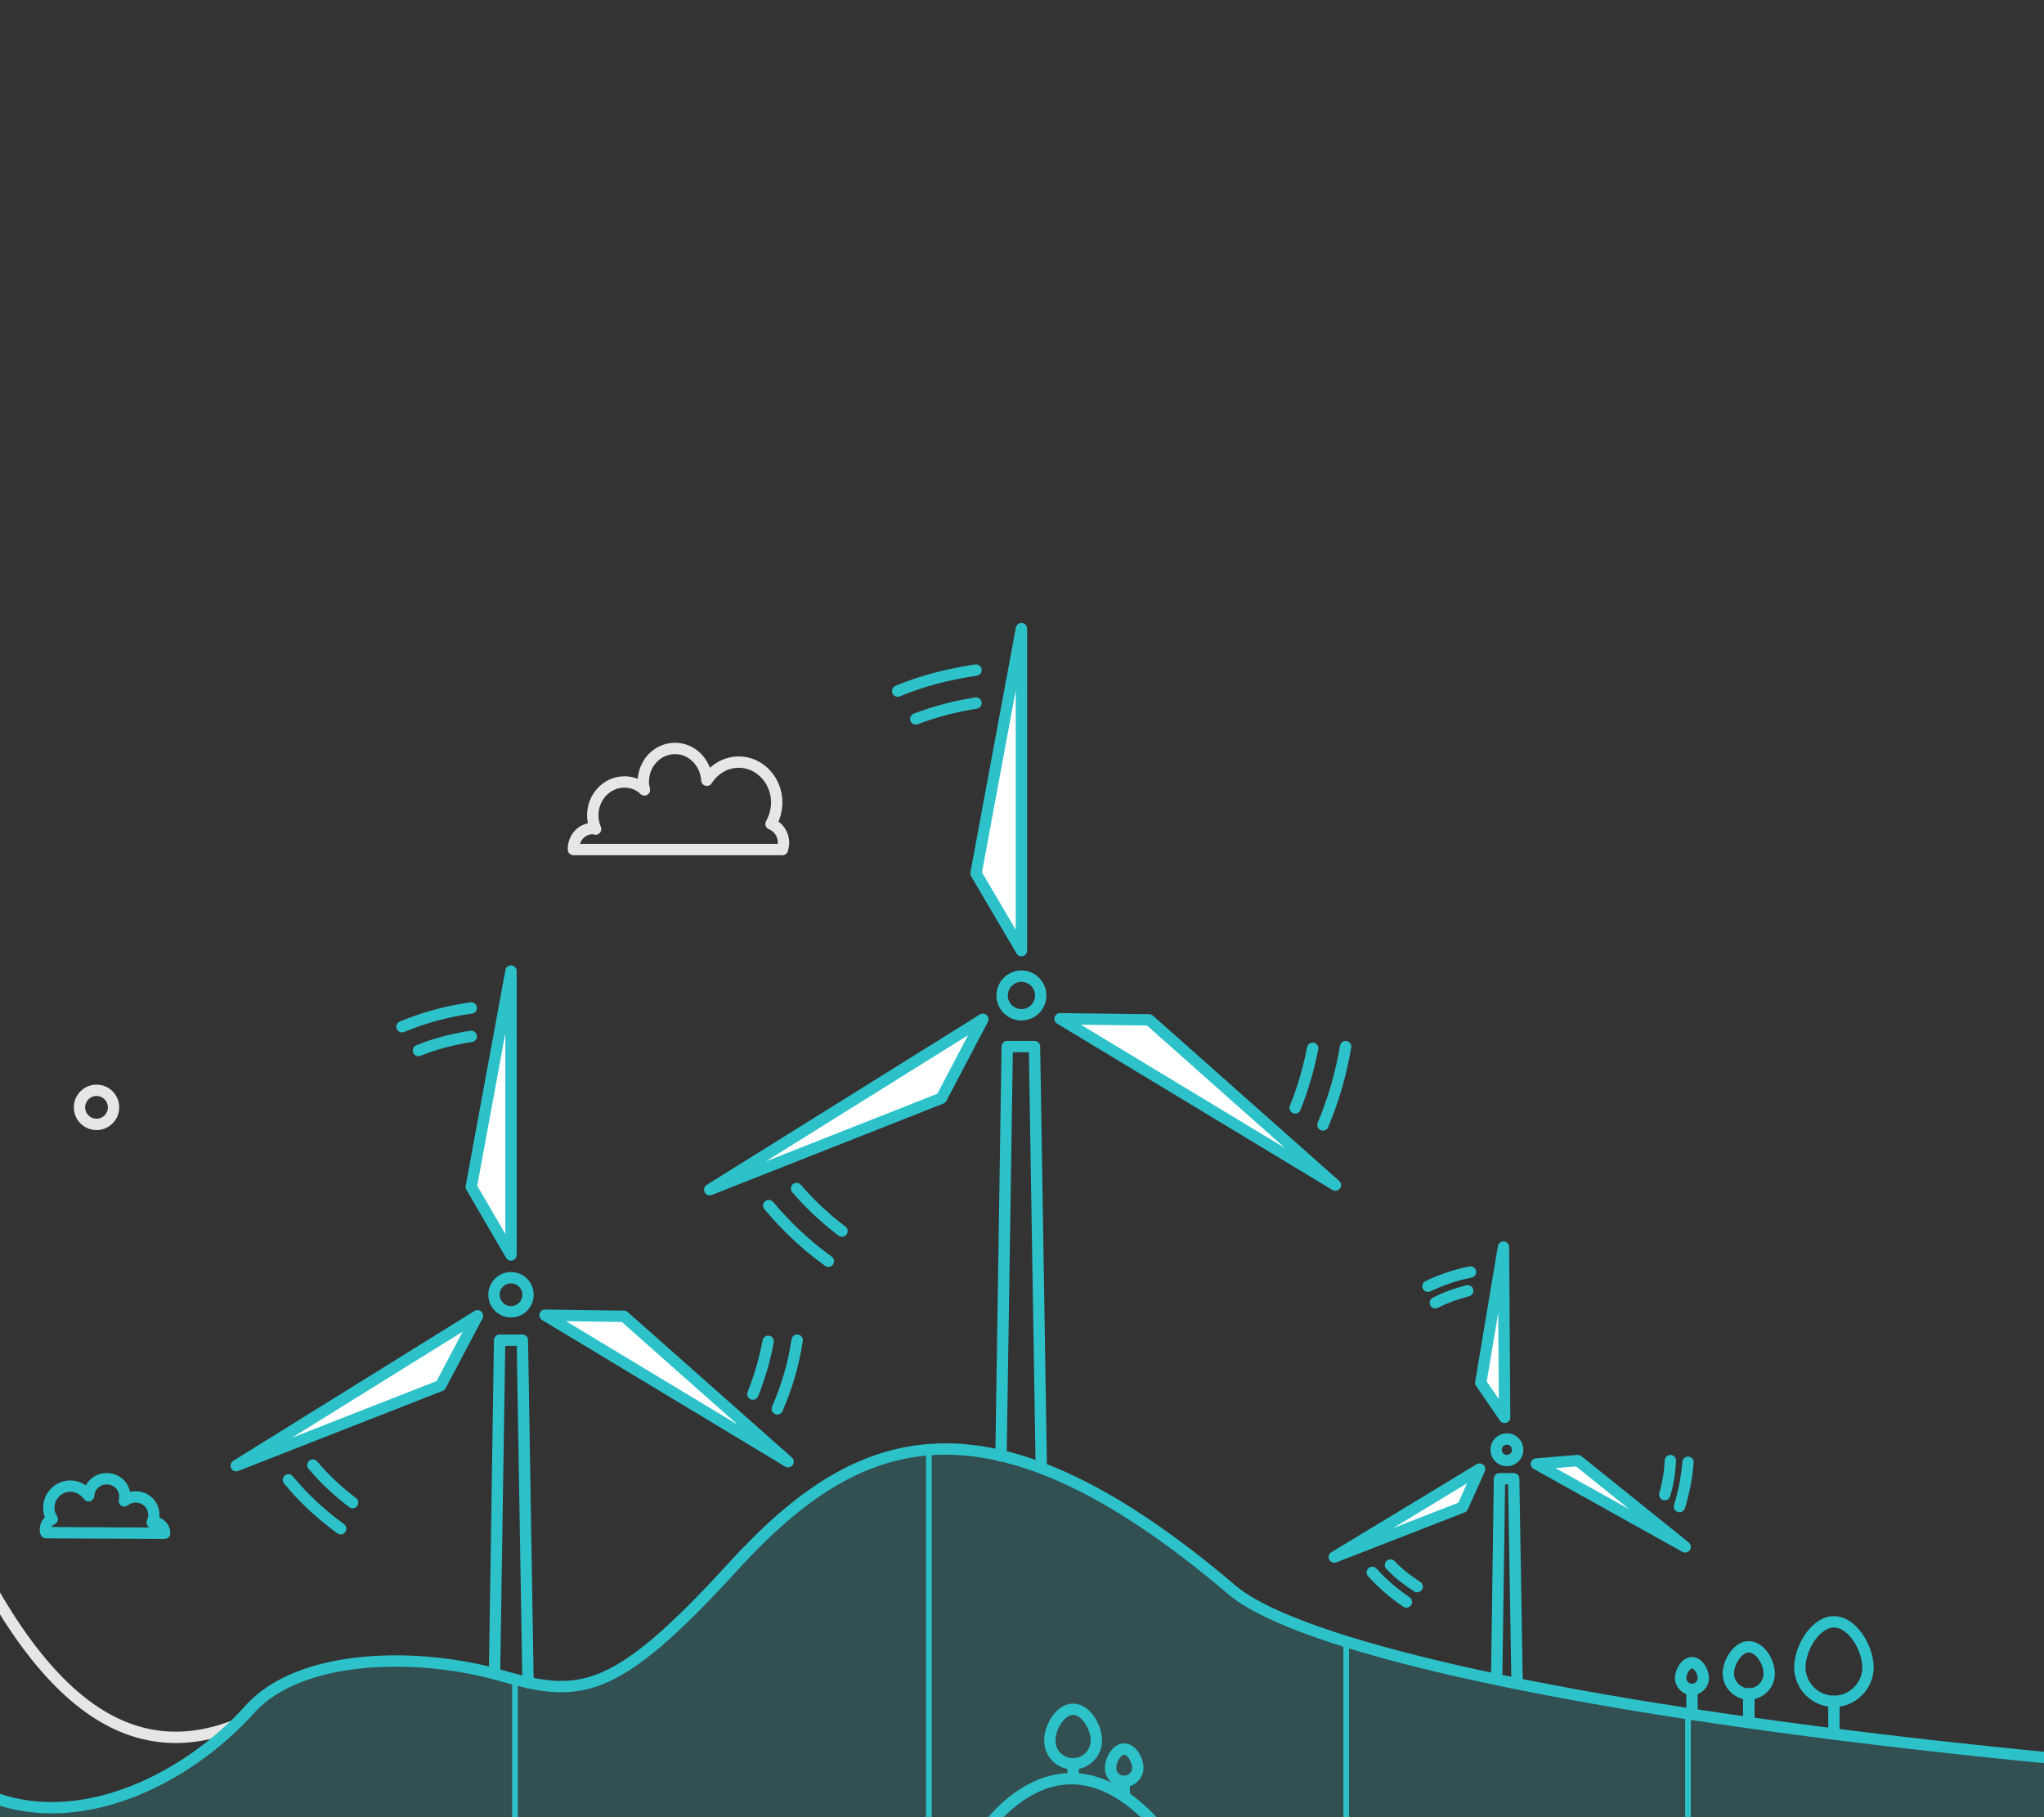 <?xml version="1.0" encoding="utf-8"?>
<!-- Generator: Adobe Illustrator 22.0.1, SVG Export Plug-In . SVG Version: 6.00 Build 0)  -->
<svg version="1.1" id="Шар_1" xmlns="http://www.w3.org/2000/svg" xmlns:xlink="http://www.w3.org/1999/xlink" x="0px" y="0px"
	 viewBox="0 0 360 320" style="enable-background:new 0 0 360 320;" xml:space="preserve">
<rect x="0" y="0" width="360" height="320" fill="#333333" stroke="none"/>
<g id="bg">
	<path style="fill:none;stroke:#E6E6E6;stroke-width:2;stroke-linecap:round;stroke-linejoin:round;stroke-miterlimit:10;" d="
		M-177,330c-3-16-11-93-35-96s-43,61-43,61"/>
	<path style="opacity:0.2;fill:#2DC1C9;enable-background:new    ;" d="M612,320l20-1l24,14l-931,23V255l22-69c0,0,17-59,41-56
		s32,80,35,96s7,65,37,69s47-25,65-30s35-7,55,33c16,32,47.9,20.9,64,3c9-10,30-10,44-6s20,4,41-19s43.7-33.7,88,4
		C237,297,370,320,612,320z"/>
	<path style="fill:none;stroke:#2DC1C9;stroke-width:2;stroke-linecap:round;stroke-linejoin:round;stroke-miterlimit:10;" d="
		M-186.7,172.7c-27.7,23.7-61.7,0-61.7,0"/>
	<path style="fill:none;stroke:#E6E6E6;stroke-width:2;stroke-linecap:round;stroke-linejoin:round;stroke-miterlimit:10;" d="
		M41,304c-24,9-41-14-56-54s-26-45-37-46s-23,12-27,18s-15,25-25,25s-19-31-23-42s-16-43-28-43s-26.6,35.5-26.6,35.5"/>
	
		<line style="fill:none;stroke:#2DC1C9;stroke-linecap:round;stroke-linejoin:round;stroke-miterlimit:10;" x1="-203.9" y1="323" x2="-203.9" y2="134.2"/>
	
		<line style="fill:none;stroke:#2DC1C9;stroke-linecap:round;stroke-linejoin:round;stroke-miterlimit:10;" x1="-130" y1="322" x2="-130" y2="295.1"/>
	
		<line style="fill:none;stroke:#2DC1C9;stroke-linecap:round;stroke-linejoin:round;stroke-miterlimit:10;" x1="-57" y1="321" x2="-57" y2="262.5"/>
	
		<line style="fill:none;stroke:#2DC1C9;stroke-linecap:round;stroke-linejoin:round;stroke-miterlimit:10;" x1="90.7" y1="322" x2="90.7" y2="295.7"/>
	
		<line style="fill:none;stroke:#2DC1C9;stroke-linecap:round;stroke-linejoin:round;stroke-miterlimit:10;" x1="163.6" y1="321" x2="163.6" y2="256"/>
	
		<line style="fill:none;stroke:#2DC1C9;stroke-linecap:round;stroke-linejoin:round;stroke-miterlimit:10;" x1="237.1" y1="322" x2="237.1" y2="289.1"/>
	
		<line style="fill:none;stroke:#2DC1C9;stroke-linecap:round;stroke-linejoin:round;stroke-miterlimit:10;" x1="297.3" y1="321" x2="297.3" y2="301.6"/>
	<path style="fill:none;stroke:#2DC1C9;stroke-width:2;stroke-linecap:round;stroke-linejoin:round;stroke-miterlimit:10;" d="
		M205,323c-18-22-32,0-32,0"/>
	<path style="fill:none;stroke:#2DC1C9;stroke-width:2;stroke-linecap:round;stroke-linejoin:round;stroke-miterlimit:10;" d="
		M-275,255l22-69c0,0,17-59,41-56s32,80,35,96s7,65,37,69s47-25,65-30s35-7,55,33c16,32,47.9,20.9,64,3c9-10,30-10,44-6s20,4,41-19
		s43.7-33.7,88,4c20,17,153,40,395,40l20-1"/>
	<path style="fill:none;stroke:#2DC1C9;stroke-width:2;stroke-linecap:round;stroke-linejoin:round;stroke-miterlimit:10;" d="
		M-195.4,146.9c-19.4,14.9-40.5,0-40.5,0"/>
</g>
<g id="point">
	
		<circle style="fill:none;stroke:#2DC1C9;stroke-width:2;stroke-linecap:round;stroke-linejoin:round;stroke-miterlimit:10;" cx="-20" cy="298" r="6"/>
	<circle style="fill:none;stroke:#2DC1C9;stroke-width:2;stroke-miterlimit:10;" cx="-20" cy="298" r="2"/>
</g>
<circle style="fill:none;stroke:#E6E6E6;stroke-width:2;stroke-linecap:round;stroke-linejoin:round;stroke-miterlimit:10;" cx="17" cy="195" r="3"/>
<path id="cloud3" style="fill:none;stroke:#E6E6E6;stroke-width:2;stroke-linecap:round;stroke-linejoin:round;stroke-miterlimit:10;" d="
	M101,149.5c0-2,1.5-3.6,3.4-3.6c0.2,0,0.3,0,0.5,0.1c-0.3-0.7-0.5-1.6-0.5-2.4c0-3.3,2.5-5.9,5.6-5.9c1.3,0,2.6,0.5,3.5,1.4
	c-0.1-0.4-0.2-0.9-0.2-1.4c0-3.3,2.5-5.9,5.6-5.9c3,0,5.4,2.5,5.6,5.6c1.2-1.9,3.3-3.2,5.6-3.2c3.7,0,6.7,3.2,6.7,7.1
	c0,1.4-0.4,2.7-1,3.8c1.3,0.5,2.2,1.8,2.2,3.3c0,0.4-0.1,0.8-0.2,1.2H101V149.5z"/>
<path id="cloud1" style="fill:none;stroke:#2DC1C9;stroke-width:2;stroke-linecap:round;stroke-linejoin:round;stroke-miterlimit:10;" d="
	M29,270c0-1.1-0.9-1.9-1.9-1.9c-0.1,0-0.2,0-0.3,0c0.2-0.4,0.3-0.8,0.3-1.3c0-1.8-1.4-3.2-3.2-3.2c-0.8,0-1.5,0.3-2,0.7
	c0.1-0.2,0.1-0.5,0.1-0.7c0-1.8-1.4-3.2-3.2-3.2c-1.7,0-3.1,1.3-3.2,3c-0.7-1-1.9-1.7-3.2-1.7c-2.1,0-3.8,1.7-3.8,3.8
	c0,0.8,0.2,1.4,0.6,2c-0.7,0.3-1.2,1-1.2,1.8c0,0.2,0,0.4,0.1,0.6L29,270L29,270z"/>
<g id="trees2">
	<g>
		<path style="fill:none;stroke:#2DC1C9;stroke-width:2;stroke-linecap:round;stroke-linejoin:round;stroke-miterlimit:10;" d="
			M193.1,306.5c0-2.3-1.8-5.5-4.1-5.5s-4.1,3.2-4.1,5.5s1.8,4.1,4.1,4.1S193.1,308.7,193.1,306.5z"/>
		
			<line style="fill:none;stroke:#2DC1C9;stroke-width:2;stroke-linecap:round;stroke-linejoin:round;stroke-miterlimit:10;" x1="189" y1="310.6" x2="189" y2="313"/>
	</g>
	<g>
		<path style="fill:none;stroke:#2DC1C9;stroke-width:2;stroke-linecap:round;stroke-linejoin:round;stroke-miterlimit:10;" d="
			M200.4,311.3c0-1.4-1.1-3.3-2.4-3.3s-2.4,1.9-2.4,3.3c0,1.4,1.1,2.4,2.4,2.4S200.4,312.6,200.4,311.3z"/>
		
			<line style="fill:none;stroke:#2DC1C9;stroke-width:2;stroke-linecap:round;stroke-linejoin:round;stroke-miterlimit:10;" x1="198" y1="313.7" x2="198" y2="316"/>
	</g>
</g>
<g id="trees1">
	<g>
		<path style="fill:none;stroke:#2DC1C9;stroke-width:2;stroke-linecap:round;stroke-linejoin:round;stroke-miterlimit:10;" d="
			M329,293.6c0-3.3-2.7-8-6-8s-6,4.7-6,8s2.7,6,6,6S329,296.9,329,293.6z"/>
		
			<line style="fill:none;stroke:#2DC1C9;stroke-width:2;stroke-linecap:round;stroke-linejoin:round;stroke-miterlimit:10;" x1="323" y1="299.6" x2="323" y2="305"/>
	</g>
	<g>
		<path style="fill:none;stroke:#2DC1C9;stroke-width:2;stroke-linecap:round;stroke-linejoin:round;stroke-miterlimit:10;" d="
			M311.6,294.7c0-2-1.6-4.7-3.6-4.7s-3.6,2.8-3.6,4.7c0,1.9,1.6,3.6,3.6,3.6S311.6,296.7,311.6,294.7z"/>
		
			<line style="fill:none;stroke:#2DC1C9;stroke-width:2;stroke-linecap:round;stroke-linejoin:round;stroke-miterlimit:10;" x1="308" y1="298.3" x2="308" y2="302.8"/>
		
			<line style="fill:none;stroke:#2DC1C9;stroke-width:2;stroke-linecap:round;stroke-linejoin:round;stroke-miterlimit:10;" x1="308" y1="298.3" x2="308" y2="302.8"/>
	</g>
	<g>
		<path style="fill:none;stroke:#2DC1C9;stroke-width:2;stroke-linecap:round;stroke-linejoin:round;stroke-miterlimit:10;" d="
			M300,295.5c0-1.1-0.9-2.7-2-2.7s-2,1.6-2,2.7s0.9,2,2,2S300,296.6,300,295.5z"/>
		
			<line style="fill:none;stroke:#2DC1C9;stroke-width:2;stroke-linecap:round;stroke-linejoin:round;stroke-miterlimit:10;" x1="298" y1="297.5" x2="298" y2="301"/>
	</g>
</g>
<g id="windmill1">
	
		<polyline style="fill:none;stroke:#2DC1C9;stroke-width:2;stroke-linecap:round;stroke-linejoin:round;stroke-miterlimit:10;" points="
		93,296.3 92,236 88,236 87.1,294.7 	"/>
	<g id="rotate1">
		<circle style="fill:#FFFFFF;fill-opacity:0;" cx="90" cy="228" r="58"/>
		
			<circle style="fill:none;stroke:#2DC1C9;stroke-width:2;stroke-linecap:round;stroke-linejoin:round;stroke-miterlimit:10;" cx="90" cy="228" r="3"/>
		
			<polygon style="fill:#FFFFFF;stroke:#2DC1C9;stroke-width:2;stroke-linecap:round;stroke-linejoin:round;stroke-miterlimit:10;" points="
			90,221 90,171 83,209 		"/>
		<path style="fill:none;stroke:#2DC1C9;stroke-width:2;stroke-linecap:round;stroke-linejoin:round;stroke-miterlimit:10;" d="
			M83,182.5c-3.2,0.5-6.4,1.3-9.3,2.5"/>
		<path style="fill:none;stroke:#2DC1C9;stroke-width:2;stroke-linecap:round;stroke-linejoin:round;stroke-miterlimit:10;" d="
			M83,177.5c-4.3,0.6-8.3,1.7-12.2,3.3"/>
		
			<polygon style="fill:#FFFFFF;stroke:#2DC1C9;stroke-width:2;stroke-linecap:round;stroke-linejoin:round;stroke-miterlimit:10;" points="
			96,231.6 138.8,257.4 109.9,231.8 		"/>
		<path style="fill:none;stroke:#2DC1C9;stroke-width:2;stroke-linecap:round;stroke-linejoin:round;stroke-miterlimit:10;" d="
			M132.6,245.5c1.2-3,2.1-6.1,2.7-9.3"/>
		<path style="fill:none;stroke:#2DC1C9;stroke-width:2;stroke-linecap:round;stroke-linejoin:round;stroke-miterlimit:10;" d="
			M136.9,248.1c1.7-3.9,2.9-8,3.5-12.1"/>
		
			<polygon style="fill:#FFFFFF;stroke:#2DC1C9;stroke-width:2;stroke-linecap:round;stroke-linejoin:round;stroke-miterlimit:10;" points="
			84.1,231.7 41.6,258.1 77.6,244 		"/>
		<path style="fill:none;stroke:#2DC1C9;stroke-width:2;stroke-linecap:round;stroke-linejoin:round;stroke-miterlimit:10;" d="
			M55.1,258c2.1,2.5,4.5,4.7,7,6.6"/>
		<path style="fill:none;stroke:#2DC1C9;stroke-width:2;stroke-linecap:round;stroke-linejoin:round;stroke-miterlimit:10;" d="
			M50.8,260.6c2.7,3.3,5.9,6.2,9.2,8.6"/>
	</g>
</g>
<g id="windmill2">
	
		<polyline style="fill:none;stroke:#2DC1C9;stroke-width:2;stroke-linecap:round;stroke-linejoin:round;stroke-miterlimit:10;" points="
		183.4,258.5 182.2,184.3 177.4,184.3 176.3,256.4 	"/>
	<g id="rotate2">
		<circle style="fill:#FFFFFF;fill-opacity:0;" cx="180" cy="175" r="65"/>
		
			<circle style="fill:none;stroke:#2DC1C9;stroke-width:2;stroke-linecap:round;stroke-linejoin:round;stroke-miterlimit:10;" cx="179.9" cy="175.3" r="3.4"/>
		
			<polygon style="fill:#FFFFFF;stroke:#2DC1C9;stroke-width:2;stroke-linecap:round;stroke-linejoin:round;stroke-miterlimit:10;" points="
			179.9,167.4 179.9,110.7 171.9,153.8 		"/>
		<path style="fill:none;stroke:#2DC1C9;stroke-width:2;stroke-linecap:round;stroke-linejoin:round;stroke-miterlimit:10;" d="
			M171.9,123.8c-3.7,0.6-7.2,1.5-10.6,2.8"/>
		<path style="fill:none;stroke:#2DC1C9;stroke-width:2;stroke-linecap:round;stroke-linejoin:round;stroke-miterlimit:10;" d="
			M171.9,118c-4.8,0.7-9.5,1.9-13.8,3.7"/>
		
			<polygon style="fill:#FFFFFF;stroke:#2DC1C9;stroke-width:2;stroke-linecap:round;stroke-linejoin:round;stroke-miterlimit:10;" points="
			186.7,179.4 235.2,208.7 202.4,179.6 		"/>
		<path style="fill:none;stroke:#2DC1C9;stroke-width:2;stroke-linecap:round;stroke-linejoin:round;stroke-miterlimit:10;" d="
			M228.1,195.1c1.4-3.4,2.4-7,3.1-10.5"/>
		<path style="fill:none;stroke:#2DC1C9;stroke-width:2;stroke-linecap:round;stroke-linejoin:round;stroke-miterlimit:10;" d="
			M233,198.1c1.9-4.5,3.2-9.1,4-13.8"/>
		
			<polygon style="fill:#FFFFFF;stroke:#2DC1C9;stroke-width:2;stroke-linecap:round;stroke-linejoin:round;stroke-miterlimit:10;" points="
			173.1,179.5 125,209.5 165.8,193.4 		"/>
		<path style="fill:none;stroke:#2DC1C9;stroke-width:2;stroke-linecap:round;stroke-linejoin:round;stroke-miterlimit:10;" d="
			M140.3,209.3c2.4,2.8,5.1,5.3,8,7.5"/>
		<path style="fill:none;stroke:#2DC1C9;stroke-width:2;stroke-linecap:round;stroke-linejoin:round;stroke-miterlimit:10;" d="
			M135.4,212.3c3.1,3.7,6.6,7,10.5,9.8"/>
	</g>
</g>
<g id="windmill3">
	
		<polyline style="fill:none;stroke:#2DC1C9;stroke-width:2;stroke-linecap:round;stroke-linejoin:round;stroke-miterlimit:10;" points="
		267.2,296.5 266.6,260.4 264.1,260.4 263.6,295.7 	"/>
	<g id="rotate3">
		<circle style="fill:#FFFFFF;fill-opacity:0;" cx="265" cy="255" r="36"/>
		
			<circle style="fill:none;stroke:#2DC1C9;stroke-width:2;stroke-linecap:round;stroke-linejoin:round;stroke-miterlimit:10;" cx="265.4" cy="255.3" r="1.9"/>
		
			<polygon style="fill:#FFFFFF;stroke:#2DC1C9;stroke-width:2;stroke-linecap:round;stroke-linejoin:round;stroke-miterlimit:10;" points="
			260.6,258.7 235,274.2 257.6,265.4 		"/>
		<path style="fill:none;stroke:#2DC1C9;stroke-width:2;stroke-linecap:round;stroke-linejoin:round;stroke-miterlimit:10;" d="
			M244.9,275.6c1.4,1.5,3,2.7,4.7,3.8"/>
		<path style="fill:none;stroke:#2DC1C9;stroke-width:2;stroke-linecap:round;stroke-linejoin:round;stroke-miterlimit:10;" d="
			M241.7,276.9c1.8,2,3.8,3.7,6,5.2"/>
		
			<polygon style="fill:#FFFFFF;stroke:#2DC1C9;stroke-width:2;stroke-linecap:round;stroke-linejoin:round;stroke-miterlimit:10;" points="
			265,249.6 264.8,219.6 260.8,243.5 		"/>
		<path style="fill:none;stroke:#2DC1C9;stroke-width:2;stroke-linecap:round;stroke-linejoin:round;stroke-miterlimit:10;" d="
			M258.5,227.3c-2,0.5-3.9,1.2-5.7,2.1"/>
		<path style="fill:none;stroke:#2DC1C9;stroke-width:2;stroke-linecap:round;stroke-linejoin:round;stroke-miterlimit:10;" d="
			M259,224c-2.6,0.5-5.2,1.4-7.5,2.5"/>
		
			<polygon style="fill:#FFFFFF;stroke:#2DC1C9;stroke-width:2;stroke-linecap:round;stroke-linejoin:round;stroke-miterlimit:10;" points="
			270.6,257.8 296.8,272.4 277.9,257.2 		"/>
		<path style="fill:none;stroke:#2DC1C9;stroke-width:2;stroke-linecap:round;stroke-linejoin:round;stroke-miterlimit:10;" d="
			M293.2,263.2c0.6-2,0.9-4,1-6"/>
		<path style="fill:none;stroke:#2DC1C9;stroke-width:2;stroke-linecap:round;stroke-linejoin:round;stroke-miterlimit:10;" d="
			M295.8,265.3c0.8-2.6,1.3-5.2,1.5-7.8"/>
	</g>
</g>
</svg>
